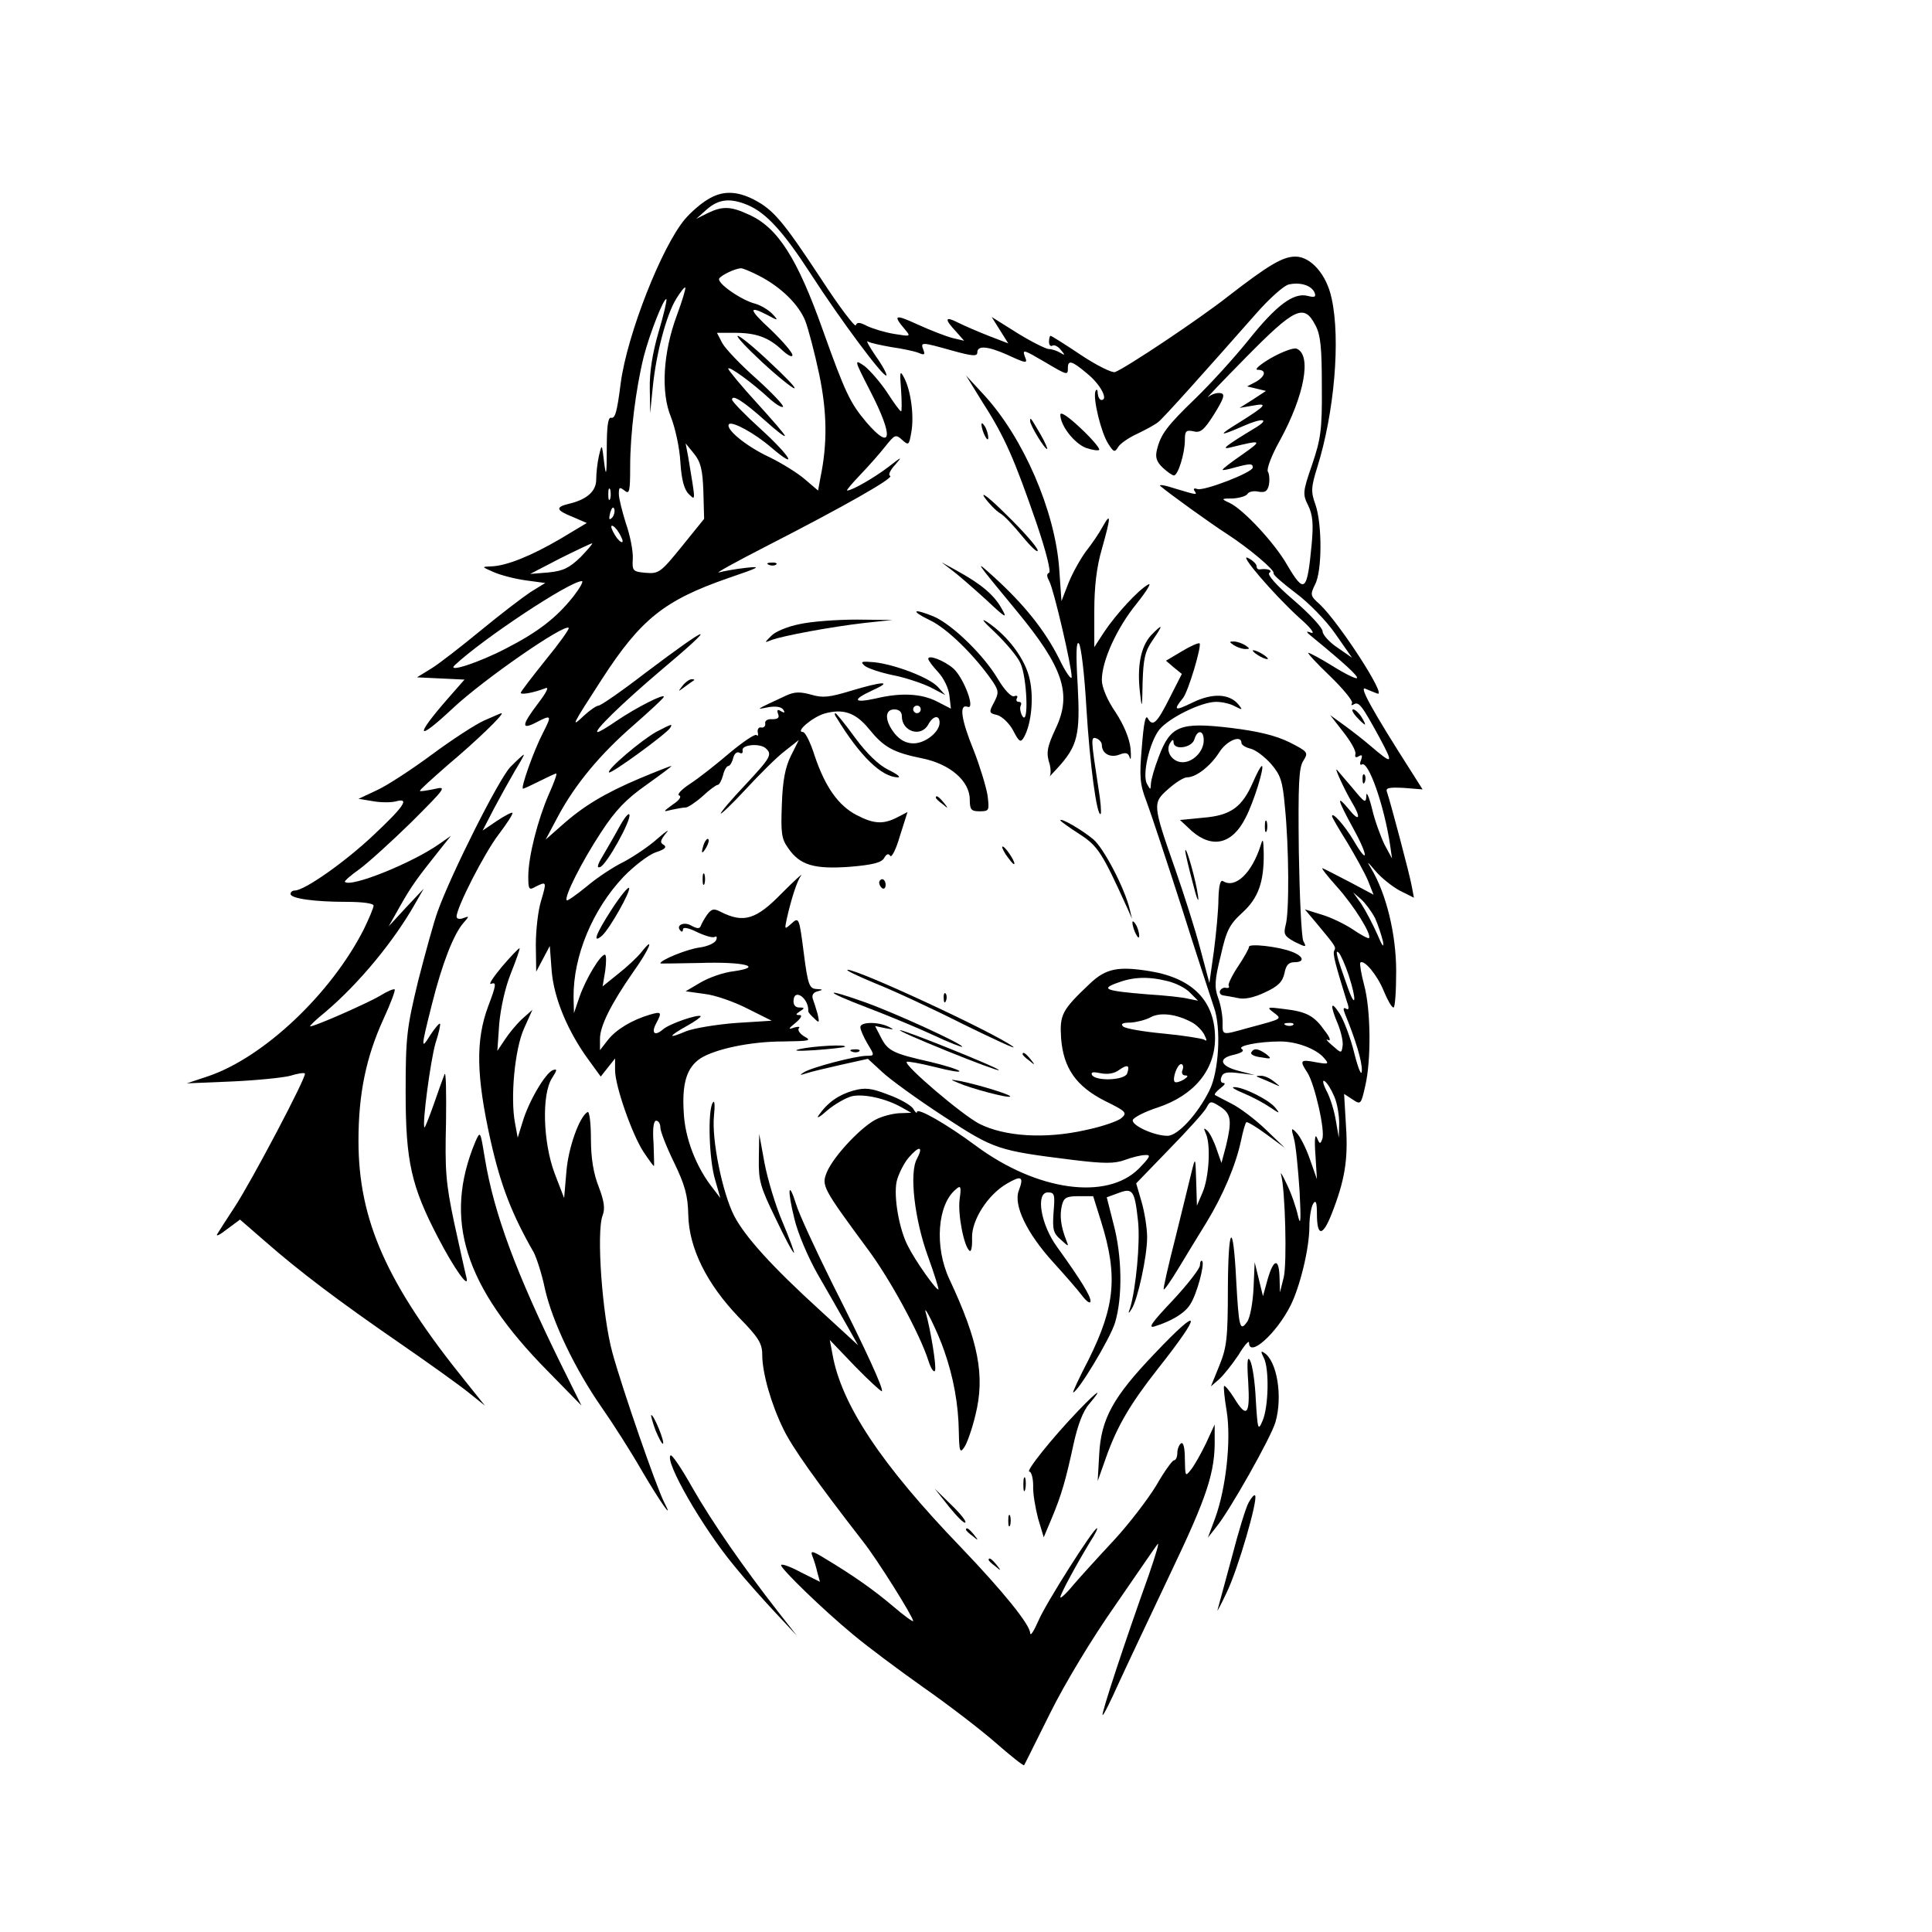 <?xml version="1.0" standalone="no"?>
<!DOCTYPE svg PUBLIC "-//W3C//DTD SVG 20010904//EN"
 "http://www.w3.org/TR/2001/REC-SVG-20010904/DTD/svg10.dtd">
<svg version="1.0" xmlns="http://www.w3.org/2000/svg"
 width="512pt" height="512pt" viewBox="0 0 512 512"
 preserveAspectRatio="xMidYMid meet">
<g transform="translate(0,512) scale(0.1,-0.1)"
fill="#000000" stroke="none">
<path d="M1875 4591 c-17 -10 -44 -33 -60 -52 -62 -74 -153 -306 -170 -434
-10 -79 -15 -95 -26 -92 -8 1 -11 -26 -11 -83 0 -70 -2 -76 -7 -35 -6 50 -6
50 -14 16 -4 -18 -7 -46 -7 -62 0 -31 -25 -53 -72 -64 -37 -9 -35 -17 10 -35
l37 -16 -70 -42 c-77 -45 -143 -72 -184 -73 -25 -1 -25 -1 7 -15 18 -8 56 -18
85 -22 l52 -7 -39 -24 c-21 -14 -80 -59 -131 -101 -51 -42 -110 -88 -131 -101
l-39 -24 63 -3 63 -3 -43 -49 c-91 -104 -85 -118 12 -27 81 76 296 225 307
213 3 -2 -25 -41 -61 -85 -36 -45 -66 -84 -66 -87 0 -6 34 0 65 12 11 5 4 -10
-19 -40 -44 -58 -45 -71 -6 -51 42 22 43 20 19 -27 -25 -48 -60 -148 -53 -148
3 0 22 9 44 20 22 11 41 20 44 20 3 0 -6 -25 -20 -56 -29 -67 -54 -164 -54
-217 0 -34 2 -37 19 -27 30 15 30 14 15 -37 -8 -25 -14 -78 -14 -117 l1 -71
18 34 18 34 5 -66 c6 -73 43 -161 98 -236 l32 -44 19 24 19 24 0 -31 c0 -42
45 -170 75 -216 14 -21 26 -38 28 -38 1 0 0 27 -1 60 -3 39 0 60 7 60 6 0 11
-8 11 -18 0 -10 16 -51 36 -92 29 -60 37 -88 38 -140 2 -88 49 -182 133 -270
53 -54 63 -70 63 -100 0 -49 24 -132 56 -197 23 -48 86 -137 211 -298 38 -48
133 -200 133 -211 0 -3 -24 14 -53 39 -52 44 -106 82 -181 127 -34 21 -39 21
-33 6 4 -10 10 -29 13 -43 l7 -25 -52 26 c-28 15 -51 23 -51 18 0 -10 110
-117 191 -184 37 -31 120 -93 185 -139 66 -46 152 -112 192 -147 40 -35 74
-62 76 -60 1 1 32 64 69 138 38 77 111 198 170 282 56 81 107 156 114 165 7
10 -4 -27 -23 -82 -62 -173 -126 -367 -122 -370 2 -2 21 36 42 83 22 48 84
179 138 293 97 203 119 268 117 359 l0 35 -23 -50 c-13 -27 -31 -59 -40 -70
-15 -19 -15 -18 -16 28 0 30 -4 46 -10 42 -5 -3 -10 -15 -10 -26 0 -10 -4 -19
-9 -19 -4 0 -26 -30 -47 -67 -22 -36 -73 -103 -114 -147 -42 -45 -90 -98 -108
-119 -17 -21 -32 -34 -32 -30 0 9 45 91 79 147 13 20 21 36 18 36 -9 0 -135
-198 -155 -245 -12 -27 -21 -42 -22 -33 0 22 -71 110 -184 228 -211 219 -317
379 -340 512 l-7 37 67 -70 c37 -38 69 -67 71 -66 5 6 -41 107 -132 287 -45
91 -88 184 -95 208 -21 67 -24 40 -5 -37 9 -39 37 -104 62 -148 25 -43 59
-103 76 -133 l31 -55 -97 89 c-133 121 -203 199 -232 255 -31 62 -59 200 -53
263 3 29 2 44 -3 36 -14 -21 -10 -151 6 -204 l14 -49 -19 25 c-45 56 -75 134
-78 202 -5 77 8 119 44 143 39 25 133 45 219 45 70 1 77 2 57 13 -12 7 -19 17
-15 22 4 4 -1 5 -12 2 -17 -6 -17 -4 4 13 14 12 18 20 10 20 -11 0 -11 2 1 10
13 8 13 10 -2 10 -10 0 -16 7 -15 19 2 33 41 5 39 -29 0 -3 7 -11 16 -19 13
-13 14 -12 9 11 -4 14 -10 33 -13 41 -3 10 1 17 13 20 15 4 15 5 -3 6 -19 1
-23 10 -34 96 -12 94 -13 95 -32 78 -19 -17 -19 -17 -13 12 12 53 27 100 38
115 6 8 -17 -13 -51 -47 -68 -70 -101 -80 -161 -50 -19 10 -25 9 -37 -7 -7
-10 -15 -24 -17 -30 -3 -8 -10 -7 -25 1 -20 12 -43 0 -28 -14 3 -4 6 -1 6 4 0
7 15 4 37 -7 21 -10 42 -16 47 -13 5 3 7 0 4 -8 -3 -8 -22 -17 -44 -20 -32 -4
-104 -33 -104 -42 0 -1 47 0 104 1 115 4 174 -10 90 -22 -27 -3 -66 -17 -88
-30 l-39 -23 50 -7 c28 -3 79 -21 114 -39 l64 -32 -95 -6 c-52 -4 -112 -14
-132 -22 -49 -21 -48 -14 2 14 22 12 38 24 37 26 -7 6 -83 -20 -100 -35 -22
-19 -32 -10 -18 16 16 30 14 32 -17 23 -47 -14 -89 -39 -111 -67 l-21 -27 0
30 c0 34 29 92 88 177 43 60 59 100 22 53 -11 -14 -39 -40 -62 -58 l-41 -33 7
42 c3 23 3 42 -1 42 -12 0 -50 -63 -67 -111 l-15 -44 -1 42 c-1 109 50 232
132 319 28 29 66 58 85 65 25 8 31 14 22 20 -11 6 -9 12 6 31 11 12 1 6 -22
-14 -23 -21 -64 -48 -90 -62 -27 -13 -71 -42 -98 -65 -27 -22 -51 -39 -53 -37
-8 8 40 103 90 179 39 60 67 89 121 127 39 28 69 50 66 50 -3 0 -41 -15 -84
-33 -92 -39 -149 -73 -207 -125 l-42 -37 33 62 c45 84 111 164 201 242 41 36
77 69 79 74 4 11 -73 -28 -126 -64 -23 -16 -45 -29 -49 -29 -14 0 67 78 161
158 162 136 146 135 -37 -3 -61 -47 -116 -85 -122 -85 -5 0 -23 -12 -39 -27
-35 -33 -33 -28 48 97 103 159 165 209 335 268 85 29 90 32 45 27 -27 -3 -59
-9 -70 -12 -11 -3 45 28 125 69 205 105 341 182 329 187 -6 2 0 15 13 29 20
23 19 23 -17 -5 -38 -29 -97 -63 -110 -63 -3 0 13 19 36 43 22 23 52 57 66 75
24 30 27 32 44 16 17 -15 18 -14 24 20 8 43 -1 111 -19 145 -11 21 -12 17 -8
-33 2 -31 2 -56 0 -56 -3 0 -19 22 -37 50 -18 27 -45 58 -60 70 -28 19 -28 18
15 -66 63 -122 58 -162 -10 -83 -43 51 -56 78 -115 243 -68 192 -120 273 -196
307 -49 23 -71 23 -110 4 l-30 -15 28 25 c32 28 63 31 110 11 48 -21 93 -70
165 -181 78 -121 194 -277 201 -270 2 3 -10 26 -28 51 -17 25 -27 43 -21 39 6
-4 35 -10 63 -15 29 -4 61 -11 71 -15 16 -7 18 -5 13 8 -8 21 -6 21 76 -2 54
-15 67 -16 67 -5 0 19 27 17 79 -6 52 -24 55 -24 47 -5 -7 20 -4 19 54 -15 59
-35 60 -35 60 -15 0 22 11 19 51 -15 35 -28 57 -70 38 -70 -5 0 -9 8 -10 18 0
10 -3 12 -6 5 -7 -19 15 -110 34 -139 14 -22 17 -24 26 -9 5 9 28 25 50 35 23
11 49 25 57 32 15 12 124 134 258 286 35 40 74 75 87 78 30 7 61 -2 69 -22 4
-11 0 -13 -19 -8 -37 9 -82 -24 -157 -118 -37 -46 -99 -114 -138 -152 -78 -75
-94 -97 -104 -138 -5 -20 -1 -32 16 -48 12 -11 25 -20 29 -20 11 0 29 59 29
93 0 25 3 28 23 24 18 -5 28 3 55 46 26 42 29 53 17 55 -9 2 -23 -2 -33 -10
-9 -7 36 40 100 105 130 132 154 143 184 85 14 -26 17 -61 17 -163 1 -115 -3
-139 -26 -207 -25 -72 -25 -78 -10 -108 12 -25 14 -48 9 -103 -12 -126 -19
-132 -65 -54 -33 58 -116 147 -152 164 -24 11 -23 12 8 12 17 1 35 6 39 12 3
6 17 9 29 6 18 -3 24 1 28 19 2 12 1 28 -3 34 -4 7 10 44 32 83 65 119 85 227
44 243 -8 3 -38 -8 -68 -25 -29 -17 -45 -31 -35 -31 24 0 21 -17 -5 -32 l-23
-12 25 -6 25 -6 -35 -23 -35 -22 35 6 c42 8 35 0 -35 -44 -59 -36 -56 -39 10
-10 50 22 72 20 33 -4 -81 -49 -93 -59 -68 -53 85 21 87 20 33 -18 -29 -20
-53 -38 -53 -41 0 -2 15 1 32 6 41 11 48 11 48 0 0 -13 -130 -63 -147 -57 -8
3 -11 1 -8 -4 8 -12 10 -13 -50 5 -27 9 -45 12 -40 7 22 -19 133 -99 175 -126
59 -38 130 -98 125 -105 -2 -4 25 -27 58 -52 35 -26 82 -74 106 -109 l44 -63
-39 27 c-21 14 -39 34 -39 43 0 9 -34 46 -76 82 -48 41 -72 69 -65 73 10 7 -6
12 -26 9 -5 0 -8 3 -8 9 0 5 -10 15 -22 21 -29 16 65 -94 135 -158 29 -25 43
-43 32 -40 -16 6 -15 3 5 -13 83 -68 121 -103 116 -107 -2 -3 -31 11 -63 31
-32 20 -62 36 -66 36 -3 0 22 -28 58 -62 35 -34 61 -66 58 -71 -3 -6 -1 -7 4
-4 14 9 22 -2 69 -88 38 -71 36 -73 -26 -20 -14 12 -43 35 -65 51 l-40 29 35
-45 c19 -24 34 -50 32 -58 -2 -9 1 -11 9 -6 9 5 10 2 6 -10 -4 -9 -3 -15 2
-12 17 11 59 -107 75 -214 l5 -35 -20 37 c-10 21 -26 64 -33 95 -8 32 -15 47
-15 35 -1 -22 -4 -20 -37 20 -20 23 -38 45 -41 48 -8 8 20 -53 39 -85 26 -43
21 -55 -7 -20 -35 42 -31 27 11 -50 41 -74 41 -101 1 -32 -24 40 -57 77 -57
64 0 -3 18 -34 40 -69 21 -35 46 -80 55 -101 l15 -38 -62 33 c-35 18 -67 35
-73 37 -5 2 12 -20 38 -49 45 -50 93 -127 85 -136 -2 -2 -21 8 -43 23 -21 14
-58 32 -82 39 l-45 14 32 -38 c50 -60 51 -62 46 -71 -5 -8 3 -37 33 -134 7
-19 6 -25 -2 -20 -7 4 -8 0 -3 -13 28 -68 46 -127 45 -151 0 -17 -9 2 -20 46
-10 41 -28 88 -39 105 -24 37 -26 23 -4 -29 8 -20 14 -46 12 -57 -3 -20 -3
-20 -28 2 -14 12 -18 18 -11 14 9 -4 6 6 -8 24 -28 40 -48 51 -108 58 -45 6
-47 5 -28 -9 23 -18 26 -16 -67 -41 -72 -20 -68 -21 -68 16 0 17 -5 46 -12 64
-10 28 -9 47 7 111 15 67 23 83 57 114 43 39 58 82 57 159 -1 36 -2 40 -8 20
-23 -73 -67 -116 -100 -95 -7 4 -11 -12 -12 -47 0 -29 -6 -91 -12 -138 l-12
-85 -24 90 c-13 50 -43 144 -66 210 -61 174 -61 177 -19 214 19 17 41 31 50
31 24 0 62 30 85 66 19 31 59 48 59 25 0 -5 11 -12 24 -15 13 -3 37 -21 54
-40 26 -30 31 -46 37 -113 11 -107 12 -282 2 -315 -6 -24 -3 -29 24 -44 31
-15 32 -15 23 2 -5 11 -10 117 -12 238 -2 178 0 222 12 240 14 22 12 24 -37
49 -37 18 -82 29 -155 38 -135 16 -160 6 -191 -76 -12 -31 -21 -63 -21 -73 -1
-16 -1 -16 -10 0 -14 23 6 110 32 144 25 31 111 74 151 74 16 0 38 -5 50 -12
20 -10 21 -10 9 5 -24 29 -69 31 -122 5 -47 -23 -52 -21 -25 12 14 17 50 138
44 145 -3 2 -24 -7 -47 -21 l-42 -25 21 -18 21 -17 -31 -61 c-35 -70 -46 -80
-59 -57 -6 12 -11 -11 -16 -76 -7 -79 -5 -99 12 -143 11 -29 52 -153 92 -277
39 -124 79 -245 87 -269 20 -55 13 -172 -12 -221 -32 -64 -84 -120 -111 -120
-36 0 -96 28 -92 42 3 7 32 22 66 33 96 32 152 99 152 184 0 97 -58 158 -171
177 -85 14 -118 8 -161 -33 -74 -70 -80 -82 -76 -144 6 -80 40 -128 117 -167
55 -27 59 -31 43 -45 -9 -8 -52 -23 -96 -32 -107 -24 -214 -17 -281 17 -46 24
-201 156 -192 164 2 2 36 -4 76 -14 39 -10 68 -15 63 -10 -4 4 -39 15 -77 24
-98 22 -112 29 -130 64 l-16 31 28 -6 c23 -4 24 -4 8 4 -29 14 -75 13 -75 -1
0 -7 9 -27 19 -44 19 -31 19 -32 -2 -32 -29 0 -148 -31 -167 -44 -12 -7 -10
-8 5 -3 11 4 53 14 93 23 l72 16 38 -35 c20 -19 93 -72 162 -117 136 -89 144
-91 344 -116 82 -10 110 -10 137 0 19 7 43 13 54 13 16 1 13 -5 -17 -36 -85
-85 -270 -59 -431 60 -78 58 -157 103 -157 90 0 -5 -5 0 -10 9 -6 9 -35 26
-66 37 -46 18 -62 19 -92 11 -39 -11 -68 -31 -92 -65 -8 -11 2 -6 22 12 20 17
50 34 66 38 33 7 92 -7 132 -30 l25 -14 -28 -1 c-15 0 -42 -6 -60 -14 -39 -16
-118 -99 -136 -143 -14 -35 -12 -40 109 -204 59 -79 138 -225 160 -294 7 -22
15 -34 18 -27 4 12 -12 108 -24 151 -11 36 31 -48 48 -98 25 -71 38 -143 39
-216 1 -51 3 -57 14 -41 7 9 21 48 30 86 26 104 8 196 -69 360 -40 85 -32 198
17 238 13 12 15 8 10 -27 -5 -40 12 -127 27 -136 4 -3 7 13 6 35 -1 47 42 114
92 143 39 23 46 19 32 -18 -15 -38 21 -113 91 -190 30 -33 65 -73 77 -89 12
-16 22 -22 22 -14 0 14 -25 55 -89 144 -43 59 -57 144 -24 144 18 0 19 -6 15
-53 -3 -45 -1 -55 19 -72 22 -20 22 -20 14 0 -14 36 -17 64 -11 90 5 21 12 25
45 25 l38 0 21 -67 c45 -144 37 -225 -33 -366 -25 -48 -43 -87 -41 -87 12 0
99 144 111 185 20 66 19 175 -4 261 l-18 71 30 11 c39 15 44 8 53 -75 6 -57
-6 -179 -21 -229 -6 -16 -5 -17 4 -3 16 25 41 139 41 190 0 25 -7 68 -15 95
l-14 48 88 91 c48 49 93 99 98 109 10 19 12 19 37 3 29 -19 31 -37 15 -104
l-12 -45 -13 37 c-7 21 -18 43 -25 49 -9 8 -10 7 -3 -9 13 -30 8 -115 -9 -155
l-15 -35 -2 65 c-2 64 -2 65 -12 25 -5 -22 -25 -101 -43 -175 -19 -74 -33
-136 -31 -137 2 -2 19 23 38 54 19 32 53 87 75 123 44 72 78 152 92 218 5 24
11 46 14 48 2 2 26 -12 53 -32 l49 -36 -51 49 c-27 26 -68 57 -90 68 -21 11
-41 21 -44 23 -3 2 4 10 14 18 11 8 15 14 8 14 -6 0 -9 7 -5 16 4 12 15 14 47
10 l41 -5 -42 11 c-51 13 -56 34 -12 43 20 5 27 10 20 15 -14 8 44 20 102 20
44 0 96 -20 116 -44 14 -16 12 -17 -22 -11 -41 8 -44 5 -22 -28 19 -30 48
-156 39 -176 -5 -14 -7 -13 -14 4 -5 12 -7 -6 -4 -45 l4 -65 -19 54 c-10 29
-26 60 -35 69 -14 15 -15 13 -7 -15 5 -17 11 -80 15 -139 4 -77 3 -96 -4 -67
-5 23 -18 61 -30 85 -11 24 -18 35 -15 25 11 -40 16 -235 7 -272 l-10 -40 -1
37 c-1 54 -15 54 -31 0 l-13 -47 -11 45 -11 45 -3 -69 c-2 -39 -9 -78 -17 -89
-19 -27 -22 -16 -29 111 -8 159 -21 147 -22 -21 0 -134 -3 -158 -23 -207 l-22
-54 22 19 c12 11 35 40 51 64 15 25 28 40 28 33 0 -41 72 23 110 98 25 50 50
151 50 210 0 25 5 52 10 60 7 11 10 4 10 -27 0 -60 15 -61 39 0 35 89 44 144
38 233 l-5 85 23 -15 c21 -14 22 -13 33 36 16 68 15 202 -3 268 -8 30 -12 56
-10 59 10 9 45 -33 62 -75 10 -24 21 -44 26 -44 4 0 7 43 7 96 0 98 -26 205
-66 272 -13 21 -11 20 11 -6 15 -18 44 -41 64 -52 l38 -19 -5 27 c-5 31 -58
229 -66 252 -5 12 3 14 44 12 l50 -4 -31 49 c-101 158 -138 225 -121 218 9 -4
24 -10 32 -13 28 -11 -101 188 -153 237 -25 22 -25 25 -12 52 19 35 19 160 1
212 -12 33 -12 45 5 99 45 144 62 338 38 447 -13 63 -55 111 -96 111 -34 0
-72 -23 -178 -105 -76 -60 -271 -190 -300 -201 -7 -3 -48 17 -90 45 -42 28
-78 51 -81 51 -2 0 -4 -7 -4 -16 0 -8 4 -13 9 -10 5 3 15 -2 22 -11 12 -14 12
-16 -1 -8 -8 5 -22 10 -31 10 -9 1 -47 20 -84 43 l-67 42 22 -35 22 -35 -52
20 c-28 11 -65 27 -81 35 -35 18 -37 10 -6 -23 l22 -25 -30 7 c-16 4 -58 20
-93 36 -61 28 -67 26 -33 -14 15 -18 14 -18 -29 -11 -25 4 -57 14 -72 21 -19
10 -27 11 -30 2 -2 -6 -44 49 -92 123 -101 153 -126 183 -178 210 -47 24 -85
24 -123 0z m135 -201 c59 -30 106 -76 124 -120 8 -21 25 -85 37 -142 21 -101
22 -184 3 -275 l-6 -33 -34 29 c-18 16 -61 43 -96 60 -62 29 -117 75 -106 87
9 8 68 -24 112 -62 74 -63 51 -23 -27 48 -42 38 -77 74 -77 79 0 15 31 -5 88
-56 29 -26 52 -44 52 -40 0 4 -34 43 -75 88 -41 45 -75 86 -75 90 0 9 65 -38
112 -82 15 -13 30 -22 33 -19 3 3 -28 36 -70 74 -42 37 -83 80 -91 95 l-14 27
47 0 c57 0 90 -12 126 -46 15 -14 27 -20 27 -13 0 7 -26 37 -57 67 -59 54 -61
66 -9 39 29 -16 30 -15 12 4 -10 10 -30 22 -44 26 -37 9 -103 55 -96 67 6 9
41 26 57 27 4 1 25 -8 47 -19z m-216 -105 c-37 -99 -43 -205 -16 -270 11 -28
23 -81 25 -119 3 -47 10 -73 22 -85 19 -18 19 -24 -1 97 l-7 37 22 -27 c18
-22 23 -43 25 -100 l2 -73 -59 -73 c-56 -69 -61 -73 -96 -70 -34 3 -36 5 -34
38 1 19 -7 61 -18 92 -10 32 -19 67 -19 79 0 18 2 19 15 9 13 -11 15 -3 15 63
0 88 15 207 36 292 16 62 54 158 60 152 2 -2 -7 -41 -21 -88 -16 -55 -24 -106
-23 -149 l1 -65 7 70 c9 89 36 191 62 233 11 18 22 32 24 30 2 -2 -8 -35 -22
-73z m-177 -487 c-3 -7 -5 -2 -5 12 0 14 2 19 5 13 2 -7 2 -19 0 -25z m5 -50
c-8 -8 -9 -4 -5 13 4 13 8 18 11 10 2 -7 -1 -18 -6 -23z m28 -62 c0 -6 -7 -2
-15 8 -8 11 -15 25 -15 30 0 6 7 2 15 -8 8 -11 15 -25 15 -30z m-111 -42 c-30
-29 -46 -37 -85 -41 l-49 -4 79 41 c44 22 82 40 85 40 3 0 -11 -16 -30 -36z
m-19 -104 c-45 -57 -94 -95 -180 -139 -71 -37 -157 -65 -135 -44 73 69 305
223 337 223 5 0 -5 -18 -22 -40z m1670 -382 c0 -29 -28 -58 -56 -58 -27 0 -47
29 -33 51 6 10 9 10 9 2 0 -22 48 -15 55 7 8 27 25 26 25 -2z m454 -471 c8
-18 17 -45 21 -62 3 -19 -2 -12 -15 19 -12 27 -31 63 -42 80 l-22 31 21 -18
c12 -11 28 -33 37 -50z m-70 -151 c22 -67 19 -94 -3 -31 -29 81 -34 101 -23
90 5 -5 17 -32 26 -59z m-480 -16 c21 -5 48 -18 60 -31 l21 -21 -25 5 c-14 4
-63 9 -110 12 -110 9 -124 14 -80 30 42 16 82 18 134 5z m64 -109 c12 -6 27
-21 33 -32 8 -16 8 -20 0 -14 -7 3 -55 11 -108 16 -53 5 -101 13 -107 19 -7 7
0 10 20 10 16 1 40 7 53 14 25 14 68 9 109 -13z m269 -7 c-3 -3 -12 -4 -19 -1
-8 3 -5 6 6 6 11 1 17 -2 13 -5z m-440 -129 c-7 -18 -82 -21 -93 -4 -4 8 3 9
22 5 19 -4 37 -1 49 8 23 16 30 14 22 -9z m147 10 c-4 -9 0 -15 7 -15 9 0 7
-4 -4 -11 -10 -6 -21 -9 -24 -6 -7 8 7 47 17 47 5 0 7 -7 4 -15z m402 -71 c8
-18 13 -50 13 -71 l-1 -38 -8 46 c-4 25 -15 61 -25 79 -9 18 -11 29 -5 25 7
-4 18 -22 26 -41z m-1106 -165 c-21 -37 -6 -162 29 -258 17 -47 29 -86 28 -88
-5 -4 -61 75 -81 115 -23 44 -38 129 -30 170 4 18 18 47 31 63 29 34 41 32 23
-2z"/>
<path d="M2020 4160 c41 -38 80 -69 85 -69 6 0 -24 31 -65 69 -41 39 -79 70
-85 70 -5 -1 24 -32 65 -70z"/>
<path d="M2605 4052 c58 -90 84 -151 141 -316 26 -76 40 -132 34 -134 -7 -3
-6 -10 1 -23 12 -23 59 -224 59 -253 0 -10 -16 12 -34 50 -38 75 -93 143 -171
214 -54 49 -55 49 60 -90 123 -149 146 -219 103 -310 -24 -51 -26 -66 -16 -96
3 -12 3 -26 0 -31 -4 -5 5 5 20 21 54 59 61 88 54 220 -5 82 -4 118 3 111 6
-6 15 -82 20 -170 9 -150 28 -291 38 -282 2 3 0 33 -6 68 -20 131 -21 138 -5
132 8 -3 14 -11 14 -17 0 -23 22 -35 46 -26 18 7 24 5 28 -8 3 -9 4 2 2 25 -3
26 -17 61 -40 96 -22 32 -36 66 -36 85 0 50 39 137 92 202 27 34 41 57 31 51
-25 -13 -85 -78 -117 -126 l-26 -40 0 95 c0 65 6 117 20 165 24 85 25 100 2
59 -9 -17 -29 -46 -44 -65 -14 -19 -35 -56 -46 -83 l-19 -49 -6 86 c-11 153
-95 347 -199 460 l-48 52 45 -73z"/>
<path d="M2810 4021 c0 -29 37 -76 68 -88 18 -6 33 -8 35 -5 2 4 -20 30 -50
58 -33 31 -53 44 -53 35z"/>
<path d="M2730 4004 c0 -11 38 -74 45 -74 2 0 -5 17 -17 38 -27 46 -28 48 -28
36z"/>
<path d="M2601 3995 c1 -19 18 -51 18 -35 0 8 -4 22 -9 30 -5 8 -9 11 -9 5z"/>
<path d="M2609 3802 c12 -17 31 -36 41 -42 10 -5 36 -33 59 -61 23 -28 41 -45
41 -38 0 8 -37 50 -82 94 -44 44 -71 65 -59 47z"/>
<path d="M2038 3623 c7 -3 16 -2 19 1 4 3 -2 6 -13 5 -11 0 -14 -3 -6 -6z"/>
<path d="M2525 3607 c16 -12 56 -47 89 -77 52 -49 57 -51 40 -22 -20 36 -55
65 -119 100 l-40 22 30 -23z"/>
<path d="M2465 3476 c46 -22 120 -95 167 -164 15 -23 15 -29 2 -54 -14 -26
-13 -28 9 -33 13 -4 32 -22 42 -41 16 -31 20 -33 29 -17 19 34 26 103 15 152
-11 53 -57 115 -112 152 -20 13 -12 3 20 -27 28 -27 59 -63 67 -81 18 -37 23
-171 5 -140 -5 9 -7 22 -4 27 3 6 1 10 -5 10 -6 0 -8 4 -5 10 3 5 0 8 -7 5 -8
-3 -26 16 -45 48 -38 63 -120 142 -168 163 -56 23 -64 16 -10 -10z"/>
<path d="M2119 3466 c-31 -6 -65 -20 -75 -31 -19 -19 -19 -19 1 -11 29 11 158
35 245 45 l75 8 -95 1 c-52 0 -120 -5 -151 -12z"/>
<path d="M3050 3436 c-27 -30 -37 -82 -29 -151 5 -46 6 -43 7 26 2 63 6 83 27
113 29 42 27 45 -5 12z"/>
<path d="M3270 3410 c8 -5 22 -10 30 -10 13 0 13 1 0 10 -8 5 -22 10 -30 10
-13 0 -13 -1 0 -10z"/>
<path d="M3320 3396 c0 -3 9 -10 20 -16 11 -6 20 -8 20 -6 0 3 -9 10 -20 16
-11 6 -20 8 -20 6z"/>
<path d="M2460 3374 c0 -4 12 -20 26 -35 15 -16 28 -43 30 -62 l4 -35 -37 19
c-41 21 -95 24 -162 8 -59 -13 -64 -4 -10 21 58 26 29 25 -57 -1 -56 -17 -74
-19 -104 -10 -29 8 -44 8 -66 -2 -86 -40 -82 -38 -47 -31 19 3 34 1 39 -7 5
-8 3 -9 -6 -4 -9 6 -12 4 -8 -7 4 -10 0 -14 -16 -14 -12 1 -20 -4 -18 -12 1
-6 -4 -11 -10 -10 -7 2 -11 -4 -10 -12 2 -8 1 -12 -3 -8 -4 4 -36 -18 -71 -47
-35 -30 -82 -67 -105 -82 -23 -15 -36 -29 -29 -31 7 -3 0 -13 -17 -24 -27 -20
-27 -20 -3 -14 14 3 30 6 37 6 6 0 27 14 45 30 18 17 36 30 40 30 4 0 10 11
14 25 3 14 10 25 14 25 4 0 10 9 13 21 3 12 10 18 17 14 6 -3 9 -1 8 6 -4 15
43 20 60 7 20 -17 15 -25 -53 -98 -36 -38 -65 -72 -65 -76 0 -3 30 25 66 64
36 39 82 85 103 101 l38 30 -21 -42 c-15 -30 -22 -66 -24 -129 -3 -76 -1 -91
17 -116 31 -45 69 -56 164 -49 60 5 83 11 90 23 6 11 12 13 16 6 4 -6 16 18
26 53 l20 63 -27 -14 c-37 -19 -62 -18 -108 6 -48 25 -83 74 -111 157 -11 35
-25 63 -31 63 -22 0 26 40 57 49 50 14 83 2 118 -41 39 -48 63 -62 142 -78 73
-15 125 -60 125 -109 0 -27 4 -31 26 -31 26 0 26 2 21 43 -4 23 -20 76 -36
117 -34 83 -40 125 -17 117 22 -9 -9 75 -37 101 -24 21 -67 38 -67 26z m-20
-134 c0 -5 -4 -10 -10 -10 -5 0 -10 5 -10 10 0 6 5 10 10 10 6 0 10 -4 10 -10z
m-50 -18 c0 -41 51 -57 70 -22 13 24 30 26 30 5 0 -25 -38 -55 -69 -55 -20 0
-36 9 -50 26 -27 34 -27 64 -1 64 13 0 20 -7 20 -18z"/>
<path d="M2291 3356 c8 -7 41 -18 74 -25 32 -6 77 -21 100 -32 l40 -21 -19 21
c-22 25 -114 60 -169 66 -34 3 -38 2 -26 -9z"/>
<path d="M1809 3303 c-13 -17 -13 -17 6 -3 11 8 22 16 24 17 2 2 0 3 -6 3 -6
0 -17 -8 -24 -17z"/>
<path d="M3595 3220 c10 -11 20 -20 22 -20 2 0 -2 9 -9 20 -7 11 -17 20 -22
20 -5 0 -1 -9 9 -20z"/>
<path d="M1284 3211 c-23 -10 -86 -51 -140 -91 -54 -40 -120 -83 -147 -95
l-47 -22 37 -6 c21 -4 48 -4 61 -1 39 11 24 -12 -58 -89 -75 -71 -183 -147
-209 -147 -6 0 -11 -4 -11 -9 0 -12 62 -21 148 -21 43 0 72 -4 72 -10 0 -6
-12 -34 -26 -63 -87 -171 -265 -339 -412 -389 l-57 -19 120 5 c66 3 135 10
154 15 19 6 37 9 39 6 6 -6 -142 -287 -187 -355 -20 -30 -40 -62 -45 -70 -5
-8 6 -3 25 12 l35 26 68 -59 c89 -78 192 -156 356 -269 74 -51 155 -109 180
-129 l45 -36 -52 65 c-208 258 -283 426 -283 637 0 124 20 221 66 322 19 41
32 76 30 79 -3 2 -20 -5 -39 -17 -32 -19 -172 -81 -185 -81 -3 0 14 17 39 37
90 76 183 189 239 288 l23 40 -47 -50 -46 -50 31 55 c30 53 44 72 106 150 l28
35 -30 -21 c-72 -51 -236 -117 -251 -101 -2 2 15 17 39 34 23 17 85 73 138
125 91 91 94 95 60 87 -20 -4 -37 -7 -38 -5 -2 2 32 32 74 69 74 62 152 137
142 137 -2 0 -22 -9 -45 -19z"/>
<path d="M2217 3218 c62 -102 120 -158 163 -158 8 0 -3 9 -26 20 -26 13 -57
43 -88 85 -26 36 -50 65 -52 65 -3 0 -2 -6 3 -12z"/>
<path d="M1740 3181 c-40 -22 -133 -101 -126 -108 5 -5 152 102 162 118 7 12
5 11 -36 -10z"/>
<path d="M1353 3088 c-31 -32 -157 -283 -193 -383 -10 -27 -33 -111 -52 -185
-30 -125 -33 -147 -33 -295 0 -183 15 -249 86 -385 43 -83 84 -140 75 -105 -3
11 -17 75 -32 143 -23 108 -25 141 -22 268 1 79 0 137 -4 127 -4 -10 -17 -46
-29 -81 -12 -34 -23 -61 -24 -60 -7 7 16 178 29 223 9 27 14 51 12 52 -2 2
-13 -11 -25 -29 -26 -42 -26 -37 4 82 27 107 57 184 83 214 16 18 16 19 0 13
-10 -4 -18 -2 -18 4 0 24 73 167 111 217 22 29 39 55 37 58 -2 2 -21 -8 -42
-22 l-37 -25 30 58 c17 32 42 77 56 101 14 23 25 42 23 42 -2 0 -18 -15 -35
-32z"/>
<path d="M3321 3048 c-29 -67 -59 -89 -132 -95 l-62 -6 31 -29 c55 -48 108
-35 143 35 22 42 51 137 43 137 -3 0 -13 -19 -23 -42z"/>
<path d="M3611 3054 c0 -11 3 -14 6 -6 3 7 2 16 -1 19 -3 4 -6 -2 -5 -13z"/>
<path d="M2480 3006 c0 -2 8 -10 18 -17 15 -13 16 -12 3 4 -13 16 -21 21 -21
13z"/>
<path d="M1641 2928 c-13 -24 -33 -58 -44 -77 -14 -23 -16 -32 -7 -29 17 5 83
124 78 139 -2 6 -14 -9 -27 -33z"/>
<path d="M2810 2946 c0 -2 22 -18 50 -36 50 -32 61 -50 129 -200 l11 -25 -6
25 c-13 55 -69 163 -97 186 -30 25 -87 58 -87 50z"/>
<path d="M3352 2930 c0 -14 2 -19 5 -12 2 6 2 18 0 25 -3 6 -5 1 -5 -13z"/>
<path d="M1866 2885 c-9 -26 -7 -32 5 -12 6 10 9 21 6 23 -2 3 -7 -2 -11 -11z"/>
<path d="M2665 2856 c10 -14 19 -26 22 -26 7 0 -17 39 -28 46 -6 3 -3 -5 6
-20z"/>
<path d="M3141 2865 c0 -5 9 -44 20 -85 10 -41 17 -57 14 -35 -5 40 -33 139
-34 120z"/>
<path d="M1862 2790 c0 -14 2 -19 5 -12 2 6 2 18 0 25 -3 6 -5 1 -5 -13z"/>
<path d="M2330 2781 c0 -6 4 -12 8 -15 5 -3 9 1 9 9 0 8 -4 15 -9 15 -4 0 -8
-4 -8 -9z"/>
<path d="M1621 2710 c-42 -65 -52 -92 -26 -70 20 17 78 120 72 127 -3 3 -24
-23 -46 -57z"/>
<path d="M3001 2675 c1 -19 18 -51 18 -35 0 8 -4 22 -9 30 -5 8 -9 11 -9 5z"/>
<path d="M3310 2611 c0 -5 -13 -28 -29 -52 -16 -24 -27 -47 -25 -51 3 -5 0 -7
-7 -6 -6 2 -13 -2 -16 -8 -2 -6 2 -11 9 -12 7 -1 25 -4 39 -7 16 -4 42 1 71
15 35 16 47 28 52 51 4 21 11 29 26 29 29 0 25 16 -7 28 -37 14 -113 22 -113
13z"/>
<path d="M1330 2558 c-24 -29 -37 -49 -28 -45 14 5 13 -4 -8 -59 -34 -91 -32
-185 6 -356 27 -120 56 -195 115 -298 7 -14 21 -56 29 -95 20 -89 81 -215 150
-314 30 -43 78 -118 106 -167 48 -82 89 -141 60 -85 -21 41 -111 301 -137 396
-27 98 -43 320 -26 364 7 18 4 38 -10 75 -14 35 -21 76 -21 128 0 42 -4 74 -9
71 -22 -13 -51 -95 -56 -158 l-6 -70 -25 65 c-31 82 -35 210 -7 253 14 22 14
25 2 21 -20 -8 -64 -83 -80 -137 l-13 -42 -7 38 c-13 67 -1 197 24 252 l22 49
-27 -24 c-15 -14 -35 -38 -46 -55 l-20 -30 5 72 c4 43 16 97 31 134 14 35 24
64 23 66 -2 1 -23 -21 -47 -49z"/>
<path d="M2317 2515 c46 -18 152 -67 235 -109 84 -41 144 -69 133 -60 -49 37
-411 205 -439 204 -6 -1 26 -16 71 -35z"/>
<path d="M2295 2451 c55 -21 135 -54 178 -74 42 -20 77 -33 77 -31 0 8 -177
89 -258 118 -112 40 -110 30 3 -13z"/>
<path d="M2501 2474 c0 -11 3 -14 6 -6 3 7 2 16 -1 19 -3 4 -6 -2 -5 -13z"/>
<path d="M2509 2335 c74 -30 136 -53 138 -51 5 4 -248 106 -262 106 -5 -1 50
-25 124 -55z"/>
<path d="M2120 2340 c-22 -5 -6 -6 40 -3 41 3 77 7 79 9 7 7 -83 2 -119 -6z"/>
<path d="M2258 2333 c7 -3 16 -2 19 1 4 3 -2 6 -13 5 -11 0 -14 -3 -6 -6z"/>
<path d="M3316 2331 c-3 -5 8 -11 26 -13 28 -5 29 -4 13 9 -22 15 -32 16 -39
4z"/>
<path d="M2710 2326 c0 -2 8 -10 18 -17 15 -13 16 -12 3 4 -13 16 -21 21 -21
13z"/>
<path d="M3340 2263 c8 -3 24 -10 35 -15 20 -9 20 -9 1 6 -11 9 -27 16 -35 15
-14 0 -14 -1 -1 -6z"/>
<path d="M2540 2250 c34 -15 133 -41 137 -36 5 4 -82 31 -132 41 -29 5 -29 5
-5 -5z"/>
<path d="M3295 2223 c22 -9 54 -26 70 -37 27 -18 28 -18 15 -2 -16 21 -86 56
-110 55 -8 0 3 -7 25 -16z"/>
<path d="M1260 2095 c-86 -206 -30 -384 191 -608 l90 -92 -55 111 c-118 240
-177 398 -201 544 -12 73 -12 74 -25 45z"/>
<path d="M2011 2049 c-1 -58 4 -75 44 -157 24 -51 46 -92 49 -92 2 0 -11 36
-30 81 -19 44 -40 115 -48 157 l-14 77 -1 -66z"/>
<path d="M3180 1767 c0 -9 -33 -51 -72 -93 -56 -59 -67 -75 -48 -69 45 14 80
35 94 58 18 27 39 107 32 115 -3 3 -6 -2 -6 -11z"/>
<path d="M3059 1532 c-109 -114 -141 -172 -146 -266 l-4 -71 23 65 c29 81 63
139 136 232 121 153 116 172 -9 40z"/>
<path d="M3349 1522 c15 -28 13 -130 -3 -167 -12 -28 -13 -25 -18 55 -2 47 -9
93 -15 104 -7 14 -9 -1 -5 -58 5 -86 -4 -96 -38 -40 -12 19 -24 33 -26 31 -2
-2 1 -32 7 -68 12 -76 -2 -204 -31 -283 l-19 -51 22 28 c35 42 146 239 157
278 20 68 4 163 -30 184 -9 6 -9 3 -1 -13z"/>
<path d="M2859 1383 c-72 -75 -142 -163 -131 -163 5 0 10 -17 10 -37 -1 -21 6
-60 13 -87 l15 -50 21 50 c26 62 37 100 58 197 11 50 25 88 42 107 38 45 23
36 -28 -17z"/>
<path d="M1737 1330 c9 -22 18 -38 20 -36 5 5 -24 76 -31 76 -2 0 3 -18 11
-40z"/>
<path d="M1777 1263 c-16 -16 85 -192 169 -293 29 -36 79 -92 110 -125 l56
-60 -51 65 c-89 114 -174 236 -227 329 -28 50 -54 88 -57 84z"/>
<path d="M2712 1185 c0 -16 2 -22 5 -12 2 9 2 23 0 30 -3 6 -5 -1 -5 -18z"/>
<path d="M2515 1127 c21 -26 40 -45 43 -42 4 3 -14 25 -38 48 l-43 42 38 -48z"/>
<path d="M3309 1138 c-7 -12 -27 -77 -44 -143 -18 -66 -35 -129 -38 -140 -4
-11 7 9 24 45 30 62 84 248 75 257 -2 3 -10 -6 -17 -19z"/>
<path d="M2672 1090 c0 -14 2 -19 5 -12 2 6 2 18 0 25 -3 6 -5 1 -5 -13z"/>
<path d="M2560 1066 c0 -2 8 -10 18 -17 15 -13 16 -12 3 4 -13 16 -21 21 -21
13z"/>
<path d="M2620 986 c0 -2 8 -10 18 -17 15 -13 16 -12 3 4 -13 16 -21 21 -21
13z"/>
</g>
</svg>